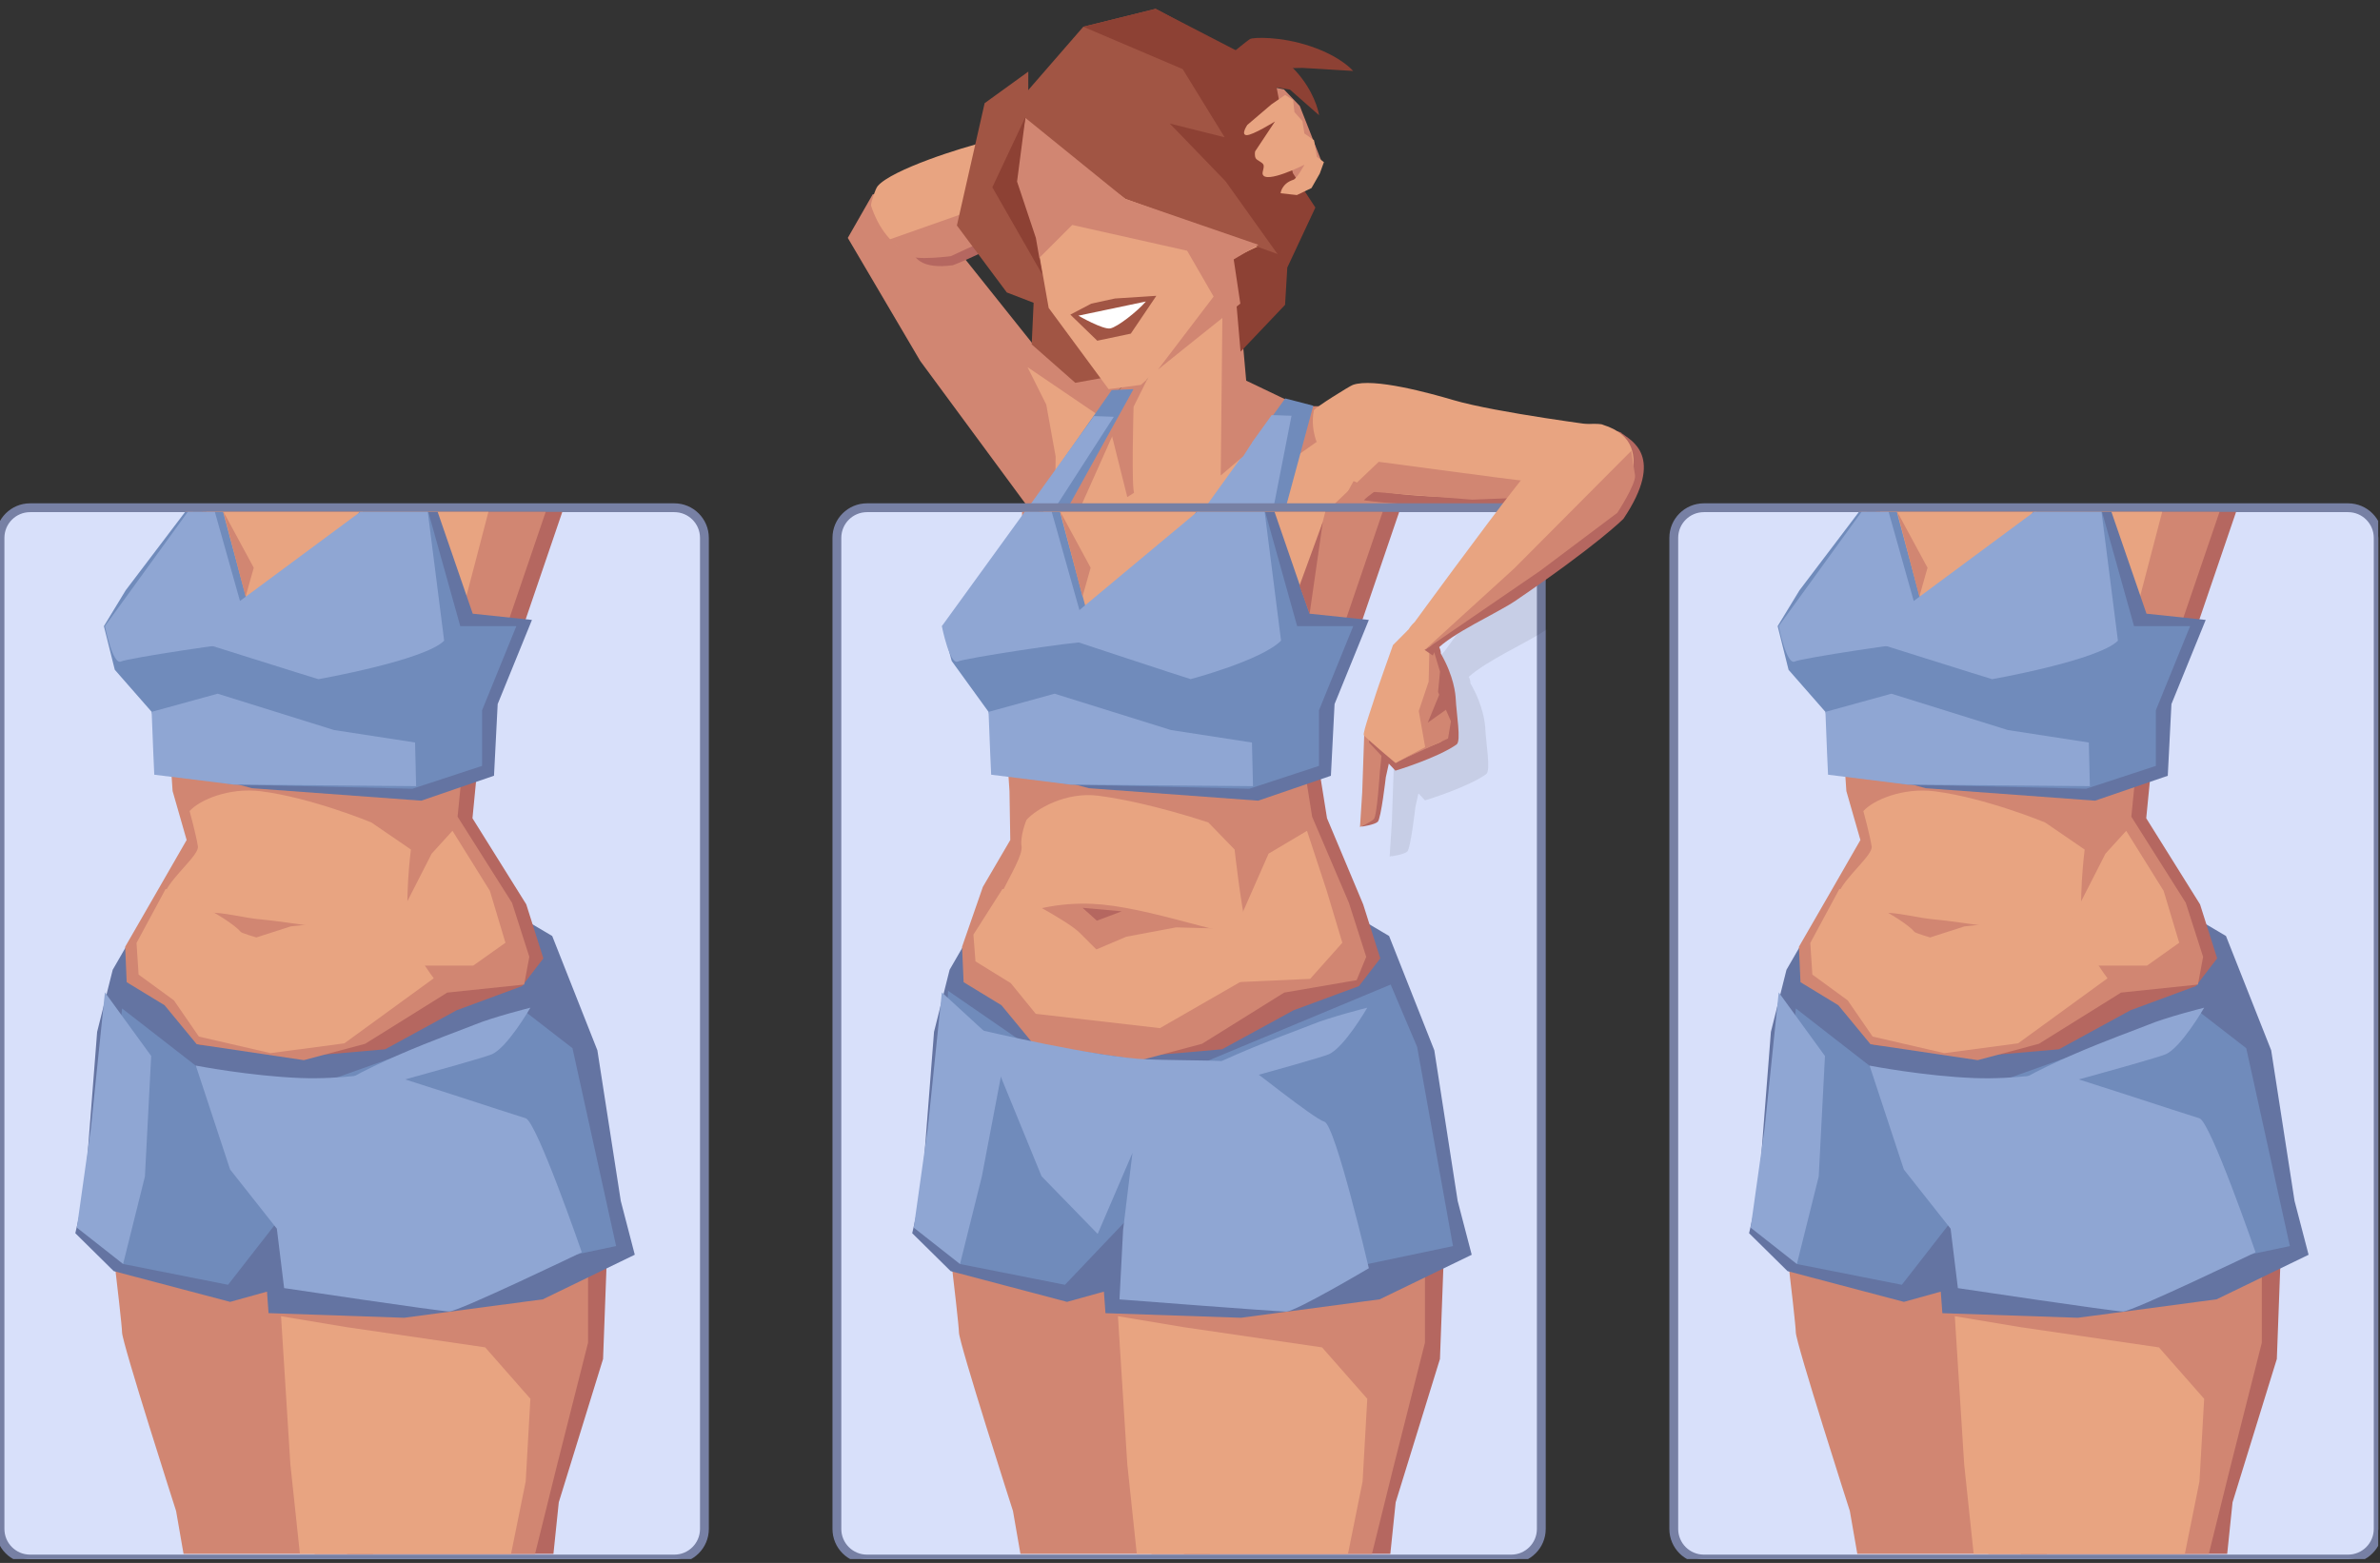 <svg width="539" height="354" viewBox="0 0 539 354" fill="none" xmlns="http://www.w3.org/2000/svg">
<rect x="0" y="0" width="539" height="354" fill="#333333" stroke="none"/>
<g clip-path="url(#clip0_8963_39573)">
<path d="M253.18 86.476L242.42 83.536L234.18 78.246L218.12 58.126L205.77 43.656L197.65 44.006L192 53.886L208.41 81.766L233.65 116.006L234.99 116.806C241.07 106.056 247.12 95.656 255.16 86.296L253.18 86.476Z" fill="#D18672"/>
<path d="M232.711 83.174L236.951 91.644L239.071 103.404L239.001 109.804C242.131 104.444 245.361 99.214 248.971 94.204L232.721 83.164L232.711 83.174Z" fill="#E8A481"/>
<path d="M215.791 60.073C215.791 60.073 224.031 57.203 245.381 44.853C250.291 42.013 259.811 34.013 265.211 32.363C265.631 32.233 266.091 32.223 266.561 32.303C266.501 29.863 266.391 27.443 266.251 25.023L262.761 26.003C262.761 26.003 231.281 33.063 225.771 33.293C220.261 33.523 201.861 40.843 198.811 44.723C198.221 45.473 206.461 46.893 206.841 47.183C207.111 49.963 201.721 62.003 215.811 60.073H215.791Z" fill="#B56760"/>
<path d="M206.778 57.532C208.628 57.932 214.168 57.112 216.318 56.962C216.318 56.962 222.768 55.812 244.108 43.462C249.018 40.623 259.268 32.432 264.668 30.782C264.718 30.773 264.758 30.762 264.808 30.753C267.268 29.343 269.138 28.422 267.918 25.473C266.698 22.523 262.218 24.422 262.218 24.422C262.218 24.422 233.138 29.843 223.308 32.112C217.928 33.352 202.008 38.392 198.778 42.133C198.258 42.742 197.228 45.792 197.258 46.562C198.848 51.432 201.978 56.023 206.778 57.523V57.532Z" fill="#E8A481"/>
<path d="M215.362 58.011L237.092 47.931L266.502 29.781L239.182 40.941L201.352 54.271L205.712 57.841C207.302 59.081 215.362 58.021 215.362 58.021V58.011Z" fill="#D18672"/>
<path d="M307.764 92.01H294.354L278.114 84.25L255.154 86.31C247.114 95.67 241.064 106.06 234.984 116.82L255.524 129.08L313.764 117.79L321.524 108.97L307.764 92.03V92.01Z" fill="#D18672"/>
<path d="M266.83 95.888L261.18 95.648L263.3 107.418L263.06 128.828L293.89 132.128L309.18 104.128L298.12 100.128L276.48 115.418L270.36 101.068L266.83 95.888Z" fill="#E8A481"/>
<path d="M269.418 103.649L255.298 112.589L251.058 95.649L248.958 94.219C245.358 99.229 242.118 104.459 238.988 109.819L238.828 124.829L269.648 128.119L284.938 100.119L269.408 103.649H269.418Z" fill="#E8A481"/>
<path d="M234.891 115.136L253.361 88.716L256.421 88.656L244.721 114.836L234.891 115.136Z" fill="#D18672"/>
<path d="M233.297 114.773L251.767 88.363L256.707 88.133L242.127 114.483L233.297 114.773Z" fill="#708BBB"/>
<path d="M233.188 114.482L247.757 94.242L252.248 94.402L239.308 114.482H233.188Z" fill="#8FA6D3"/>
<path d="M273.531 114.542L291.061 90.242L297.421 91.892L291.371 114.252L273.531 114.542Z" fill="#708BBB"/>
<path d="M273.43 114.256L288 94.016L292.49 94.166L288.55 114.256H273.43Z" fill="#8FA6D3"/>
<path d="M256.952 111.89L282.363 99.89L279.012 58.5L260.012 85.54L256.723 92.13C256.723 92.13 256.143 111.69 256.963 111.89H256.952Z" fill="#E8A481"/>
<path d="M280.631 68.227C278.611 68.747 276.851 70.257 276.851 70.257L276.461 107.697L281.541 103.357L283.481 100.347L280.631 68.237V68.227Z" fill="#D18672"/>
<path d="M279.728 15.414C279.728 15.414 286.758 11.794 287.248 11.714C287.738 11.634 291.448 13.284 294.828 17.744C298.208 22.204 298.728 26.094 298.728 26.094L292.128 20.294L282.428 18.694L279.078 16.894L279.178 15.834" fill="#8D4134"/>
<path d="M245.038 49.687L242.508 62.967L247.058 76.817L259.058 83.887L243.528 86.707L233.648 78.007L235.168 45.197L245.048 38.047L245.038 49.687Z" fill="#A15544"/>
<path d="M281.482 18.362L290.772 20.242L294.362 24.002C294.362 24.002 299.302 36.532 299.482 37.062C299.662 37.592 297.012 39.882 297.012 39.882L288.012 44.642C288.012 44.642 277.952 36.172 277.772 34.762C277.592 33.352 281.482 18.352 281.482 18.352V18.362Z" fill="#D18672"/>
<path d="M280.953 79.653L291.033 69.043L291.533 60.603L297.893 47.013L283.593 25.133L266.273 38.713L279.683 64.993L280.953 79.653Z" fill="#8D4134"/>
<path d="M278.592 58.759L277.842 69.789L258.383 87.169L251.062 88.139L237.492 69.739L234.882 54.979L227.812 38.089L237.182 20.939L260.193 11.039L281.962 19.939L286.913 37.169L286.372 55.109L278.592 58.759Z" fill="#E8A481"/>
<path d="M261.878 67L252.508 67.61L247.148 68.77L242.398 71.26L248.498 77.17L256.088 75.57L261.878 67Z" fill="#A15544"/>
<path d="M259.509 68.289L244.219 71.499C244.219 71.499 249.839 74.739 251.479 74.379C253.119 74.019 257.519 70.589 259.509 68.289Z" fill="white"/>
<path d="M228.422 25.52L254.872 45.06L289.442 57.58L293.162 42.75L287.832 16.13L261.712 2L245.332 6.06L228.422 25.52Z" fill="#A15544"/>
<path d="M232.861 27.859L230.331 41.129L234.881 54.979L237.181 69.769L228.011 66.239L216.711 51.069L222.991 23.369L232.881 16.219L232.861 27.859Z" fill="#A15544"/>
<path d="M280.9 68.769L279.4 58.759L285 55.449L254.87 45.059L232.24 26.719L229.18 42.479L234.83 58.949L242.83 50.949L268.85 56.789L274.85 67.169L262.26 83.699C262.26 83.699 278.47 70.659 280.9 68.769Z" fill="#D18672"/>
<path d="M245.328 6.06L261.708 2L288.358 15.77L294.008 45.77L289.638 57.99L277.548 41.05L264.918 27.98L277.338 31.09L267.838 15.65L245.328 6.06Z" fill="#8D4134"/>
<path d="M232.244 26.477L230.334 41.127L234.594 53.887L236.034 62.157L224.734 42.417L232.244 26.477Z" fill="#8D4134"/>
<path d="M282.45 28.32L287.93 23.65L291.04 21.5L292.85 22.66L293.15 25.38L294.97 27.44L295.4 30.22L297.58 31.76L298.24 35.52L299.83 36.72L298.89 39.31L297.01 42.6L293.7 44.18L290.02 43.77C290.02 43.77 290.2 41.57 292.93 40.71C293.69 40.47 295.42 37.31 295.42 37.31C295.42 37.31 286.54 41.78 285.95 39.43C285.82 38.9 286.46 37.73 286.07 37.19C285.68 36.65 284.72 36.35 284.42 35.9C284.03 35.3 284.25 34.28 284.25 34.28L288.74 27.52C288.74 27.52 283.67 30.67 282.31 30.61C280.95 30.55 282.46 28.33 282.46 28.33L282.45 28.32Z" fill="#E8A481"/>
<path d="M274.332 15.858C274.332 15.858 282.492 9.128 283.142 8.808C283.792 8.488 289.852 8.138 296.822 10.488C303.792 12.838 306.442 16.068 306.442 16.068L294.952 15.378L278.272 15.758L274.132 17.518L273.742 16.518" fill="#8D4134"/>
<path d="M308.886 113.305C308.886 113.305 317.476 114.845 342.136 114.565C347.806 114.505 360.036 112.205 365.546 113.415C365.976 113.505 366.376 113.725 366.756 114.025C367.906 111.875 368.986 109.705 370.056 107.535L366.536 106.675C366.536 106.675 335.646 97.375 330.726 94.875C325.806 92.375 306.186 89.715 301.626 91.595C300.746 91.955 324.376 100.225 324.556 100.665C323.426 103.215 309.556 112.135 308.896 113.305H308.886Z" fill="#B56760"/>
<path d="M302.272 106.662C303.692 107.922 308.922 109.922 310.862 110.852C310.862 110.852 317.052 113.012 341.702 112.732C347.372 112.672 352.322 110.562 357.842 111.772C357.892 111.782 365.932 111.802 365.982 111.812C368.812 111.792 371.402 108.942 371.782 105.772C372.162 102.602 363.312 96.592 363.312 96.592C363.312 96.592 338.832 93.472 329.162 90.622C323.872 89.062 311.022 85.502 306.372 87.182C305.622 87.452 297.902 92.252 297.552 92.942C296.542 97.962 298.842 102.992 302.292 106.652L302.272 106.662Z" fill="#E8A481"/>
<path d="M309.509 111.292L333.389 113.172L367.919 111.792L338.639 108.102L312.239 104.602L302.359 114.012C303.139 115.872 309.509 111.292 309.509 111.292Z" fill="#D18672"/>
<path d="M152.71 115H6.82C3.053 115 0 118.053 0 121.82V346.3C0 350.067 3.053 353.12 6.82 353.12H152.71C156.477 353.12 159.53 350.067 159.53 346.3V121.82C159.53 118.053 156.477 115 152.71 115Z" fill="#D8E0FA" stroke="#7780A4" stroke-width="2" stroke-miterlimit="10"/>
<path d="M39.878 342.23L41.568 351.94H84.468L85.518 330.94L93.518 298L93.048 261.29C93.048 261.29 58.698 241.05 23.398 264.58C23.398 264.58 27.638 299.4 27.638 301.76C27.638 304.12 39.878 342.23 39.878 342.23Z" fill="#D18672"/>
<path d="M67.497 308.06C67.377 310.41 78.237 349.13 78.237 349.13L78.607 351.94H125.337L126.547 340.27L136.577 307.8L137.947 271.12C137.947 271.12 103.057 249.09 64.957 270.71C64.957 270.71 67.617 305.71 67.497 308.06Z" fill="#B56760"/>
<path d="M71.248 351.94H121.178L126.118 332L133.177 304.12V279.76L83.058 280.47L62.938 292.47L67.877 330.94L71.248 351.94Z" fill="#D18672"/>
<path d="M67.918 351.94H115.738L119.058 335.53L120.118 316.82L109.878 305.17L78.468 300.59L63.648 298.12L65.758 331.65L67.918 351.94Z" fill="#E8A481"/>
<path d="M118.179 142.82H45.879L45.699 115.94H127.349L118.179 142.82Z" fill="#B56760"/>
<path d="M114.417 142.82H42.117L41.938 115.94H123.587L114.417 142.82Z" fill="#D18672"/>
<path d="M103.59 142.82H47.93L46.75 115.94H110.61L103.59 142.82Z" fill="#E8A481"/>
<path d="M25.529 219.65L21.999 233.71L19.179 269.92L17.059 279.32L25.759 287.91L52.119 294.87L60.469 292.55L60.819 297.42L91.529 298.47L122.939 294.29L143.759 284.19L140.589 272.01L135.289 237.89L125.059 212L117.289 207.41L29.059 213.53L25.529 219.65Z" fill="#6474A2"/>
<path d="M42.3 166.08L43.2 179.52L46.35 190.61L38.26 206.24L32.59 214.79L32.93 222.81L35.59 225.06L45.29 236.7L73.88 238.82L87.23 237.66L103.4 228.83L118.23 223.35L123.06 217.07L119.18 204.83L107 185.33L108.51 169.82L40.96 163.94" fill="#B56760"/>
<path d="M38.178 165.73L39.088 179.16L42.268 190.26L35.818 201.47L28.348 214.44L28.688 222.46L37.268 227.68L44.548 236.51L68.818 240.12L82.708 236.41L101.288 224.82L118.708 223L119.878 216.71L115.958 204.48L103.628 184.98L105.168 169.47L36.818 163.59" fill="#D18672"/>
<path d="M43.709 115.94L31.999 132.29L27.059 140.41L29.529 150.29L37.879 159.82L37.289 170.53L41.879 174.41L57.059 178.53L95.409 181.35L111.879 175.7L112.709 159.47L120.469 140.41L107.059 139L99.119 115.94H82.179L73.179 129.82L52.709 137.59L45.819 115.94H43.709Z" fill="#6474A2"/>
<path d="M41.937 115.94L28.467 133.7L23.527 141.82L25.997 151.7L34.347 161.23L36.587 170.06L36.347 175.23L52.937 177.7L93.407 178.65L109.177 173.47V160.88L116.937 141.82H104.237L96.997 115.94H81.407L73.757 127L56.347 137.59L50.527 115.94H41.937Z" fill="#708BBB"/>
<path d="M42.937 183.7C42.937 183.7 44.447 189.23 44.817 191.7C45.107 193.6 39.307 198.22 37.527 201.82C34.897 207.12 36.027 209.39 36.587 209.11C45.767 204.64 52.557 207.6 58.407 208.17C72.087 209.49 93.647 214.17 92.817 210.7C91.457 204.98 93.057 192.41 93.057 192.41L84.117 186.29C84.117 186.29 70.717 180.72 59.177 179.23C51.837 178.28 45.137 181.23 42.937 183.7Z" fill="#E8A481"/>
<path d="M37.528 201.35C38.708 201.35 51.758 207.81 54.528 211.08C54.768 211.36 58.058 212.33 58.058 212.33L65.818 209.83L76.818 208.64L92.108 212.13C92.108 212.13 96.108 218.8 98.228 221.58L77.988 236.31L61.278 238.53L45.038 234.78L39.388 226.58L31.388 220.74L30.918 213.58L37.508 201.35H37.528Z" fill="#E8A481"/>
<path d="M97.76 193.35L102.47 188.17L110.94 201.76L114.47 213.53L107.18 218.7H84.82L97.76 193.35Z" fill="#E8A481"/>
<path d="M27.649 228.41L22.469 277.35L27.879 286.29L51.649 291L64.119 275L104.239 289.65L139.529 282.23L129.649 237.41L118.709 228.94L66.789 247.44L46.709 243.23L27.649 228.41Z" fill="#708BBB"/>
<path d="M64.348 291.76L62.698 278.29L52.108 264.88L44.348 241.35C44.348 241.35 56.698 243.74 68.108 244.17C77.308 244.52 85.988 242.93 86.458 242.93C87.518 242.93 116.578 252.58 119.048 253.28C121.518 253.98 131.758 283.63 131.758 283.63C131.758 283.63 103.878 297.04 101.758 297.04C99.638 297.04 64.348 291.75 64.348 291.75V291.76Z" fill="#8FA6D3"/>
<path d="M71.059 250.12C71.059 250.12 107.769 240.24 111.299 238.83C114.829 237.42 120.119 228.24 120.119 228.24C120.119 228.24 111.649 230.36 107.409 232.12C103.169 233.88 78.469 242.36 71.059 250.12Z" fill="#8FA6D3"/>
<path d="M23.76 224.76L34.24 239.17L32.82 266.47L27.88 286.29L17.41 278.06L20.59 255.47L23.76 224.76Z" fill="#8FA6D3"/>
<path d="M42.529 115.94L23.77 141.82C23.77 141.82 25.54 150.76 27.419 149.82C28.829 149.11 53.33 145.35 56.95 145.35L48.66 115.94H42.539H42.529Z" fill="#8FA6D3"/>
<path d="M81.588 115.94L42.828 144.65C42.828 144.65 71.178 153.59 72.118 153.83C72.118 153.83 96.118 149.59 100.588 145.12L96.878 115.94H81.588Z" fill="#8FA6D3"/>
<path d="M34.708 170.29L34.348 161.23L49.288 157.12L75.648 165.35L93.998 168.17L94.238 178.06L52.938 177.7L34.938 175.47L34.708 170.29Z" fill="#8FA6D3"/>
<path d="M50.59 115.88L55.62 135.12L57.47 128.59L50.59 115.88Z" fill="#D18672"/>
<path d="M342.241 115H196.351C192.585 115 189.531 118.053 189.531 121.82V346.3C189.531 350.067 192.585 353.12 196.351 353.12H342.241C346.008 353.12 349.061 350.067 349.061 346.3V121.82C349.061 118.053 346.008 115 342.241 115Z" fill="#D8E0FA" stroke="#7780A4" stroke-width="2" stroke-miterlimit="10"/>
<path d="M229.41 342.24L231.1 351.95H274L275.05 330.95L283.05 298.01L282.58 261.3C282.58 261.3 248.23 241.06 212.93 264.59C212.93 264.59 217.17 299.41 217.17 301.77C217.17 304.13 229.41 342.24 229.41 342.24Z" fill="#D18672"/>
<path d="M257.028 308.06C256.908 310.41 267.768 349.13 267.768 349.13L268.138 351.94H314.868L316.078 340.27L326.108 307.8L327.478 271.12C327.478 271.12 292.588 249.09 254.488 270.71C254.488 270.71 257.148 305.71 257.028 308.06Z" fill="#B56760"/>
<path d="M260.779 351.94H310.709L315.649 332L322.709 304.12V279.77L272.589 280.47L252.469 292.47L257.409 330.94L260.779 351.94Z" fill="#D18672"/>
<path d="M257.45 351.94H305.28L308.59 335.53L309.65 316.82L299.41 305.18L268 300.59L253.18 298.12L255.3 331.65L257.45 351.94Z" fill="#E8A481"/>
<path d="M307.71 142.82H235.41L235.23 115.94H316.88L307.71 142.82Z" fill="#B56760"/>
<path d="M303.949 142.82H231.649L231.469 115.94H313.129L303.949 142.82Z" fill="#D18672"/>
<path d="M293.121 142.82H237.461L236.281 115.94H300.141L293.121 142.82Z" fill="#E8A481"/>
<path d="M215.06 219.65L211.53 233.71L208.71 269.92L206.59 279.32L215.3 287.91L241.65 294.87L250 292.55L250.36 297.43L281.06 298.47L312.47 294.29L333.3 284.2L330.12 272.01L324.83 237.89L314.59 212L306.83 207.41L218.59 213.53L215.06 219.65Z" fill="#6474A2"/>
<path d="M231.841 166.08L232.731 179.52L232.881 190.62L227.791 206.24L222.121 214.8L222.461 222.82L225.121 225.06L234.831 236.71L263.411 238.82L276.761 237.66L292.941 228.83L307.761 223.35L312.591 217.07L308.721 204.84L300.531 185.33L298.051 169.83L230.491 163.94" fill="#B56760"/>
<path d="M227.709 165.73L228.619 179.17L228.799 190.26L222.589 200.88L217.879 214.44L218.229 222.46L226.799 227.68L234.079 236.51L258.359 240.12L272.239 236.41L290.829 224.82L307.239 222L309.409 216.72L305.489 204.48L297.159 184.98L294.699 169.47L226.349 163.59" fill="#D18672"/>
<path d="M233.24 115.94L221.53 132.3L216.59 140.41L219.06 150.3L227.41 159.82L226.83 170.53L231.41 174.41L246.59 178.53L284.94 181.35L301.41 175.71L302.24 159.47L310 140.41L296.59 139L288.65 115.94H271.71L262.71 129.82L244 140.65L235.36 115.94H233.24Z" fill="#6474A2"/>
<path d="M232.47 115.94L220.47 134.3L213.41 141.82L215.53 149.71L223.88 161.24L226.12 170.06L225.88 175.24L242.47 177.71L282.94 178.65L298.71 173.47V160.88L306.47 141.82H293.77L286.53 115.94H270.94L263.3 127L245.88 137.59L240.06 115.94H232.47Z" fill="#708BBB"/>
<path d="M232.468 185.71C232.468 185.71 230.978 189.24 231.348 191.71C231.638 193.61 228.838 198.23 227.058 201.83C224.428 207.13 225.558 209.4 226.118 209.12C235.298 204.65 243.788 204.32 249.648 204.88C263.328 206.2 283.178 214.17 282.358 210.7C280.998 204.98 279.598 192.41 279.598 192.41L273.658 186.29C273.658 186.29 260.258 181.72 248.718 180.23C241.378 179.28 234.678 183.23 232.478 185.7L232.468 185.71Z" fill="#E8A481"/>
<path d="M227.059 201.35C228.239 201.35 241.699 208.46 244.469 211.23L248.289 215.05L255.049 212.17L266.339 210.05L281.629 210.46C281.629 210.46 285.629 216.11 287.749 218.46L262.689 232.87L234.569 229.63L228.919 222.69L220.919 217.75L220.449 211.69L227.039 201.34L227.059 201.35Z" fill="#E8A481"/>
<path d="M287.299 193.35L295.999 188.18L300.469 201.77L303.999 213.53L296.709 221.71L274.359 222.71L287.299 193.35Z" fill="#E8A481"/>
<path d="M214.71 224.41L212 277.35L217.41 286.3L241.18 291L254.83 276.65L293.77 289.65L329.06 282.24L320.94 237.12L314.94 223L256.32 247.44L236.24 239.24L214.71 224.41Z" fill="#708BBB"/>
<path d="M253.532 294.3L254.352 278.54L256.472 261.13L248.592 279.48L235.882 266.42L222.352 233.36C222.352 233.36 248.462 239.51 259.882 239.95C269.082 240.3 278.942 239.95 281.762 241.01C282.752 241.38 297.472 253.36 299.942 254.07C302.412 254.78 310.002 287.25 310.002 287.25C310.002 287.25 293.412 297.07 291.292 297.07C289.172 297.07 253.532 294.31 253.532 294.31V294.3Z" fill="#8FA6D3"/>
<path d="M260.59 250.12C260.59 250.12 297.3 240.24 300.83 238.83C304.36 237.42 309.65 228.24 309.65 228.24C309.65 228.24 301.18 230.36 296.94 232.12C292.7 233.88 268 242.36 260.59 250.12Z" fill="#8FA6D3"/>
<path d="M213.301 224.77L227.771 238.06L222.361 266.47L217.411 286.3L206.941 278.06L210.121 255.47L213.301 224.77Z" fill="#8FA6D3"/>
<path d="M232.061 115.94L213.301 141.82C213.301 141.82 215.071 150.76 216.951 149.82C218.361 149.11 242.861 145.35 246.481 145.35L238.191 115.94H232.071H232.061Z" fill="#8FA6D3"/>
<path d="M271.121 115.94L238.121 143.47C238.121 143.47 268.711 153.59 269.651 153.82C269.651 153.82 285.651 149.58 290.121 145.11L286.411 115.93H271.121V115.94Z" fill="#8FA6D3"/>
<path d="M224.239 170.3L223.879 161.24L238.829 157.12L265.179 165.35L283.529 168.18L283.769 178.06L242.469 177.71L224.469 175.47L224.239 170.3Z" fill="#8FA6D3"/>
<path d="M245.168 205.62L248.408 208.53L254.058 206.41L245.168 205.62Z" fill="#B56760"/>
<path d="M240.121 115.88L245.151 135.12L247.001 128.59L240.121 115.88Z" fill="#D18672"/>
<path d="M299.591 118.18L294.301 132.65L296.591 139L299.591 118.18Z" fill="#B56760"/>
<path d="M531.769 115H385.879C382.112 115 379.059 118.053 379.059 121.82V346.3C379.059 350.067 382.112 353.12 385.879 353.12H531.769C535.535 353.12 538.589 350.067 538.589 346.3V121.82C538.589 118.053 535.535 115 531.769 115Z" fill="#D8E0FA" stroke="#7780A4" stroke-width="2" stroke-miterlimit="10"/>
<path d="M418.937 342.24L420.627 351.95H463.527L464.577 330.95L472.577 298.01L472.107 261.3C472.107 261.3 437.757 241.06 402.457 264.59C402.457 264.59 406.697 299.41 406.697 301.77C406.697 304.13 418.937 342.24 418.937 342.24Z" fill="#D18672"/>
<path d="M446.556 308.06C446.436 310.41 457.296 349.13 457.296 349.13L457.666 351.94H504.396L505.606 340.27L515.636 307.8L517.006 271.12C517.006 271.12 482.116 249.09 444.016 270.71C444.016 270.71 446.676 305.71 446.556 308.06Z" fill="#B56760"/>
<path d="M450.306 351.94H500.236L505.176 332L512.236 304.12V279.77L462.116 280.47L441.996 292.47L446.936 330.94L450.306 351.94Z" fill="#D18672"/>
<path d="M446.977 351.94H494.807L498.117 335.53L499.177 316.82L488.937 305.18L457.527 300.59L442.707 298.12L444.827 331.65L446.977 351.94Z" fill="#E8A481"/>
<path d="M497.238 142.82H424.938L424.758 115.94H506.408L497.238 142.82Z" fill="#B56760"/>
<path d="M493.476 142.82H421.176L420.996 115.94H502.656L493.476 142.82Z" fill="#D18672"/>
<path d="M482.649 142.82H426.989L425.809 115.94H489.669L482.649 142.82Z" fill="#E8A481"/>
<path d="M404.587 219.65L401.057 233.71L398.237 269.92L396.117 279.32L404.827 287.91L431.177 294.87L439.527 292.55L439.887 297.43L470.587 298.47L501.997 294.29L522.827 284.2L519.647 272.01L514.357 237.89L504.117 212L496.357 207.41L408.117 213.53L404.587 219.65Z" fill="#6474A2"/>
<path d="M421.368 166.08L422.258 179.52L425.408 190.62L417.318 206.24L411.648 214.8L411.988 222.82L414.648 225.06L424.358 236.71L452.938 238.82L466.288 237.66L482.468 228.83L497.288 223.35L502.118 217.07L498.248 204.84L486.058 185.33L487.578 169.83L420.018 163.94" fill="#B56760"/>
<path d="M417.236 165.73L418.146 179.17L421.326 190.26L414.886 201.47L407.406 214.44L407.756 222.46L416.326 227.68L423.606 236.51L447.886 240.12L461.766 236.41L480.356 224.82L497.766 223L498.936 216.72L495.016 204.48L482.686 184.98L484.226 169.47L415.876 163.59" fill="#D18672"/>
<path d="M422.767 115.94L411.057 132.3L406.117 140.41L408.587 150.3L416.937 159.82L416.357 170.53L420.937 174.41L436.117 178.53L474.467 181.35L490.937 175.71L491.767 159.47L499.527 140.41L486.117 139L478.177 115.94H461.237L452.237 129.82L431.767 137.59L424.887 115.94H422.767Z" fill="#6474A2"/>
<path d="M420.996 115.94L407.526 133.71L402.586 141.82L405.056 151.71L413.406 161.24L415.646 170.06L415.406 175.24L431.996 177.71L472.466 178.65L488.236 173.47V160.88L495.996 141.82H483.296L476.056 115.94H460.466L452.826 127L435.406 137.59L429.586 115.94H420.996Z" fill="#708BBB"/>
<path d="M421.995 183.71C421.995 183.71 423.505 189.24 423.875 191.71C424.165 193.61 418.365 198.23 416.585 201.83C413.955 207.13 415.085 209.4 415.645 209.12C424.825 204.65 431.615 207.61 437.465 208.18C451.145 209.5 472.705 214.18 471.875 210.71C470.515 204.99 472.115 192.42 472.115 192.42L463.175 186.3C463.175 186.3 449.775 180.73 438.235 179.24C430.895 178.29 424.195 181.24 421.995 183.71Z" fill="#E8A481"/>
<path d="M416.587 201.35C417.767 201.35 430.817 207.81 433.587 211.08C433.827 211.36 437.117 212.33 437.117 212.33L444.877 209.83L455.877 208.64L471.167 212.13C471.167 212.13 475.167 218.8 477.287 221.58L457.047 236.31L440.337 238.53L424.097 234.78L418.447 226.58L410.447 220.74L409.977 213.58L416.567 201.35H416.587Z" fill="#E8A481"/>
<path d="M476.827 193.35L481.527 188.18L489.997 201.77L493.527 213.53L486.237 218.71H463.887L476.827 193.35Z" fill="#E8A481"/>
<path d="M406.707 228.41L401.527 277.35L406.937 286.3L430.707 291L443.177 275L483.297 289.65L518.587 282.24L508.707 237.41L497.767 228.94L445.847 247.44L425.767 243.24L406.707 228.41Z" fill="#708BBB"/>
<path d="M443.406 291.77L441.756 278.3L431.166 264.89L423.406 241.36C423.406 241.36 435.756 243.75 447.166 244.18C456.366 244.53 465.046 242.94 465.516 242.94C466.576 242.94 495.636 252.59 498.106 253.29C500.576 253.99 510.816 283.64 510.816 283.64C510.816 283.64 482.936 297.05 480.816 297.05C478.696 297.05 443.406 291.76 443.406 291.76V291.77Z" fill="#8FA6D3"/>
<path d="M450.117 250.12C450.117 250.12 486.827 240.24 490.357 238.83C493.887 237.42 499.177 228.24 499.177 228.24C499.177 228.24 490.707 230.36 486.467 232.12C482.227 233.88 457.527 242.36 450.117 250.12Z" fill="#8FA6D3"/>
<path d="M402.829 224.77L413.299 239.18L411.889 266.47L406.939 286.3L396.469 278.06L399.649 255.47L402.829 224.77Z" fill="#8FA6D3"/>
<path d="M421.588 115.94L402.828 141.82C402.828 141.82 404.598 150.76 406.478 149.82C407.888 149.11 432.388 145.35 436.008 145.35L427.718 115.94H421.598H421.588Z" fill="#8FA6D3"/>
<path d="M460.647 115.94L421.887 144.65C421.887 144.65 450.237 153.59 451.177 153.83C451.177 153.83 475.177 149.59 479.647 145.12L475.937 115.94H460.647Z" fill="#8FA6D3"/>
<path d="M413.766 170.3L413.406 161.24L428.356 157.12L454.706 165.35L473.056 168.18L473.296 178.06L431.996 177.71L413.996 175.47L413.766 170.3Z" fill="#8FA6D3"/>
<path d="M429.648 115.88L434.678 135.12L436.528 128.59L429.648 115.88Z" fill="#D18672"/>
<path opacity="0.08" d="M349.741 117.283C343.771 124.783 327.081 147.593 327.081 147.593C327.081 147.593 326.261 148.323 325.631 149.363C325.631 149.363 325.631 149.363 325.621 149.363L322.181 152.823C322.181 152.823 318.481 163.203 318.261 164.033C317.961 165.153 315.211 172.843 315.581 173.243C315.601 173.263 315.631 173.303 315.661 173.323L315.211 186.223L314.711 194.043C314.711 194.043 314.871 193.973 315.121 193.853V193.953C315.121 193.953 317.971 193.553 318.721 192.863C319.471 192.173 320.551 182.763 320.551 182.763L321.231 179.693C322.091 180.613 322.721 181.283 322.721 181.283C322.721 181.283 332.221 178.423 336.581 175.343C337.661 174.583 336.521 168.243 336.381 165.053C336.331 163.963 335.981 159.903 333.011 154.763C333.011 154.273 332.881 153.773 332.631 153.303C336.751 149.583 345.931 145.513 349.941 142.783C350.101 142.673 350.241 142.573 350.401 142.473V116.453C350.161 116.753 349.941 117.043 349.721 117.313L349.741 117.283Z" fill="black"/>
<path d="M309.858 166.526L309.388 180.096L308.398 187.226C308.398 187.226 311.268 186.826 312.018 186.136C312.768 185.446 313.848 176.036 313.848 176.036L315.428 168.906L309.868 166.516L309.858 166.526Z" fill="#B56760"/>
<path d="M308.97 165.938L308.5 179.507L308 187.327C308 187.327 310.37 186.237 311.12 185.547C311.87 184.857 312.49 174.857 312.49 174.857L313.24 167.537L308.96 165.938H308.97Z" fill="#D18672"/>
<path d="M329.682 158.325C329.822 161.515 330.952 167.855 329.882 168.615C325.522 171.685 316.022 174.555 316.022 174.555C316.022 174.555 311.332 169.565 310.082 168.225C309.712 167.825 312.352 159.055 312.652 157.935C312.872 157.105 316.212 145.865 316.212 145.865L318.192 144.675C323.582 143.125 326.282 145.695 326.312 148.045C329.282 153.195 329.632 157.245 329.682 158.335V158.325Z" fill="#B56760"/>
<path d="M327.8 163.078C327.94 166.268 327.15 167.748 325.92 168.228C320.28 170.408 316.07 172.838 316.07 172.838C316.07 172.838 310.12 167.868 308.87 166.528C308.5 166.128 311.25 158.438 311.55 157.318C311.77 156.488 315.47 146.108 315.47 146.108L318.91 142.648C320.88 143.878 322.49 145.488 324.53 146.648C324.74 147.378 324.55 153.048 325.52 157.338C326.4 161.218 327.77 162.508 327.8 163.078Z" fill="#E8A481"/>
<path d="M328.599 163.367L327.939 167.267L317.219 172.187L322.759 169.217L321.309 161.037L323.549 154.377L323.699 147.677C323.849 147.767 324.389 146.767 324.539 146.857L326.119 152.107L325.679 156.737L328.599 163.367Z" fill="#D18672"/>
<path d="M326.514 155.961L323.344 163.681L328.094 160.311L326.514 155.961Z" fill="#B56760"/>
<path d="M367.636 117.534C367.636 117.534 361.886 123.354 343.246 136.044C338.956 138.964 328.736 143.424 325.146 147.344C324.866 147.654 324.656 148.044 324.516 148.494C322.676 147.264 320.876 145.984 319.086 144.694L321.346 142.114C321.346 142.114 340.316 117.994 342.876 113.284C345.436 108.574 358.526 98.174 362.816 97.374C363.636 97.224 367.206 97.654 367.266 98.134C369.276 99.714 377.256 103.244 367.646 117.534H367.636Z" fill="#B56760"/>
<path d="M369.588 108.426C369.088 110.236 366.078 114.686 365.038 116.496C365.038 116.496 361.858 119.776 343.218 132.466C338.928 135.386 327.768 142.186 324.178 146.116C324.148 146.146 324.128 146.186 324.098 146.226C321.958 147.696 320.448 148.886 318.718 146.386C316.988 143.886 320.378 140.886 320.378 140.886C320.378 140.886 337.058 118.066 343.038 110.576C346.308 106.476 352.998 97.246 357.248 96.236C357.938 96.076 362.458 95.806 363.028 96.216C370.298 98.476 370.518 103.506 369.588 108.436V108.426Z" fill="#E8A481"/>
<path d="M366.257 116.169L348.807 129.279L322.617 147.239L342.927 128.749L369.437 102.109L370.287 107.649C370.547 109.639 366.257 116.179 366.257 116.179V116.169Z" fill="#D18672"/>
</g>
<defs>
<clipPath id="clip0_8963_39573">
<rect width="538.59" height="353.12" fill="white"/>
</clipPath>
</defs>
</svg>
